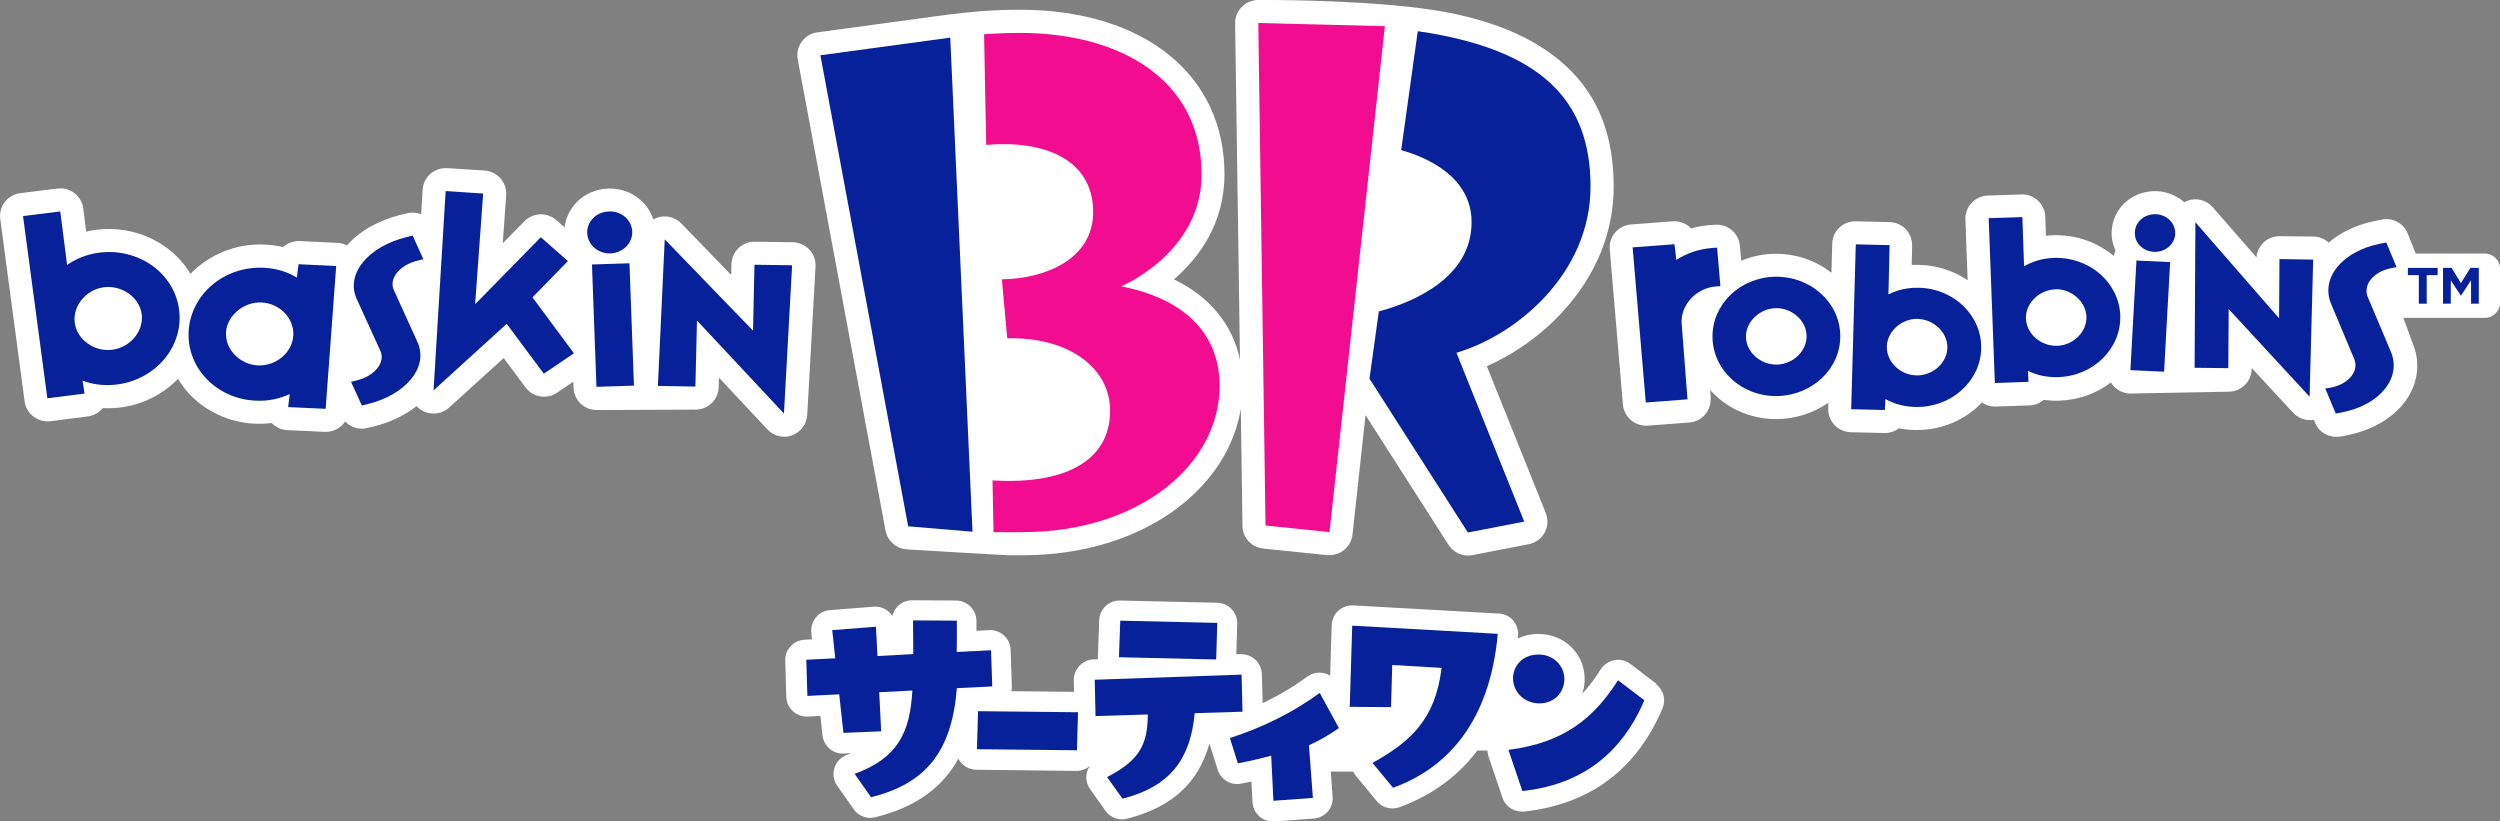 <?xml version="1.0" encoding="UTF-8"?><svg id="_イヤー_2" xmlns="http://www.w3.org/2000/svg" viewBox="0 0 190 62.42"><rect x="0" y="0" width="190" height="62.42" fill="#808080" stroke="none"/><defs><style>.cls-1{fill:#f20c90;}.cls-2{fill:#fff;}.cls-3{fill:#072199;}.cls-4{fill:#07219b;}</style></defs><g id="header_footer"><g><path class="cls-2" d="M188.85,24.16h-6.31c-.63,0-1.15-.52-1.15-1.15v-2.59c0-.63,.52-1.15,1.15-1.15h6.31c.63,0,1.15,.51,1.15,1.15v2.59c0,.63-.51,1.15-1.15,1.15"/><path class="cls-2" d="M119.07,5.07c-2.4-2.25-6.01-3.79-11.06-4.44C102.63-.06,95.67,0,95.67,0c-.47-.01-.94,.17-1.28,.51-.34,.34-.53,.79-.52,1.27l.37,25.57c-.56-2.69-2.3-4.8-5.02-6.12,1.88-1.62,3.84-4.22,3.84-7.98,0-7.54-6.05-12.45-15.4-12.51-.93,0-1.94,.03-3,.1-.53,.04-2.2,.21-2.68,.28l-9.87,1.34c-.47,.06-.9,.32-1.18,.71-.28,.39-.39,.88-.3,1.35l6.67,35.8c.15,.78,.79,1.36,1.58,1.43,0,0,7.45,.45,7.83,.45,.19,0,.37,0,.55,0,.16,0,.32,0,.47,0,4.57,0,8.77-1.3,11.85-3.66,2.61-2.01,4.25-4.61,4.72-7.47l.13,8.9c.01,.89,.69,1.63,1.57,1.72l4.87,.5c.06,0,.12,0,.18,0,.88,0,1.64-.67,1.74-1.56l.99-9.08,6.31,9.86c.33,.51,.89,.81,1.48,.81,.11,0,.22-.01,.33-.03l4.28-.83c.51-.1,.96-.42,1.21-.88,.25-.46,.28-1.01,.09-1.49l-4.48-11.16c2.15-.95,4.2-2.41,5.81-4.19,2.51-2.75,3.83-6.02,3.83-9.46,0-3.88-1.17-6.86-3.57-9.11"/><path class="cls-2" d="M60.23,18.41l-2.86-.04c-.96-.02-1.76,.75-1.78,1.71l-.02,.82-3.79-3.92c-.49-.5-1.22-.67-1.88-.42-.09,.03-.17,.07-.25,.12-.18-.57-.52-1.09-.99-1.5-.67-.58-1.54-.88-2.42-.85-.96,.03-1.84,.42-2.47,1.1-.48,.52-.78,1.17-.86,1.85l-.64-.56c-.7-.61-1.75-.57-2.41,.09l-1.65,1.68,.26-3.65c.03-.47-.12-.93-.43-1.28-.31-.35-.74-.57-1.21-.6l-2.85-.18c-.46-.03-.92,.13-1.27,.43-.35,.31-.56,.74-.59,1.21l-.11,1.87c-.34-.14-.73-.17-1.11-.07-.16,.04-.21,.05-.36,.09h-.03c-1.74,.43-3.18,1.25-4.14,2.34-.22-.11-.47-.18-.72-.19l-2.86-.14c-.49-.02-.94,.16-1.28,.46-.45-.11-.91-.17-1.38-.19-2.21-.11-4.25,.77-5.65,2.22-1.39-2.31-4.16-3.71-7.13-3.35-.27,.03-.54,.08-.8,.15l-.22-1.76c-.12-.96-1-1.64-1.96-1.52l-2.83,.35c-.46,.06-.89,.3-1.17,.67-.29,.37-.41,.84-.35,1.3l1.85,13.85c.12,.88,.87,1.52,1.74,1.52,.07,0,.15,0,.23-.01l2.83-.36c.45-.06,.85-.28,1.14-.63,.44,.02,.88,0,1.33-.05,1.69-.21,3.25-1,4.39-2.18,.22,.36,.47,.71,.76,1.04,1.26,1.41,3.11,2.28,5.07,2.37,.44,.02,.87,0,1.29-.05,.31,.32,.73,.52,1.19,.54l2.85,.13s.05,0,.08,0c.61,0,1.15-.31,1.46-.79,.33,.35,.79,.55,1.28,.55,.16,0,.32-.02,.48-.07,.09-.03,.14-.04,.21-.05l.14-.03c1.3-.32,2.43-.86,3.32-1.57,.15,.17,.33,.3,.54,.4,.24,.12,.5,.17,.76,.17,.43,0,.85-.16,1.18-.46l4.14-3.76,1.66,2.23c.56,.75,1.61,.93,2.39,.41l1.24-.84,.02,.46c.03,.95,.81,1.69,1.75,1.69l7.5-.03c.96,.02,1.76-.75,1.78-1.71l.02-.72,3.68,3.93c.34,.36,.8,.56,1.28,.56,.2,0,.4-.03,.6-.11,.66-.24,1.11-.85,1.15-1.55l.63-11.27c.03-.48-.14-.94-.47-1.29-.33-.35-.78-.55-1.26-.56"/><path class="cls-2" d="M182.95,21.85c1.11-.49,1.33-1.01,.79-2.21l-.76-1.91c-.32-.77-1.14-1.21-1.97-1.04l-.15,.03c-.07,.02-.13,.03-.24,.05h-.02c-1.44,.28-2.69,.86-3.62,1.67-.32-.29-.73-.46-1.16-.46l-2.56-.03c-.47,0-.92,.17-1.25,.5-.3,.3-.48,.69-.52,1.11l-3.32-3.81c-.48-.55-1.25-.75-1.93-.49-.08,.03-.16,.07-.24,.11-.54-.48-1.26-.8-2.05-.84h-.03c-1.83-.07-3.34,1.26-3.43,3.01-.03,.52,.07,1.03,.29,1.5-.06,.13-.11,.27-.14,.41-1.23-1.03-2.85-1.63-4.61-1.57-.18,0-.36,.02-.54,.04l-.05-1.45c-.03-.97-.85-1.73-1.81-1.69l-2.56,.08c-.47,.02-.91,.22-1.23,.56-.32,.34-.49,.8-.47,1.26l.17,4.62c-1.07-.73-2.36-1.14-3.7-1.17-.19,0-.37,0-.55,0l.03-1.46c.02-.97-.74-1.77-1.71-1.79l-2.57-.06h-.04c-.95,0-1.73,.75-1.75,1.7l-.06,2.21c-1.15-.9-2.62-1.44-4.21-1.44-.03,0-.05,0-.08,0h0c-.9,.01-1.77,.19-2.57,.53l-.1-1.14c-.08-.95-.91-1.66-1.86-1.6l-.32,.02h-.02c-.52,.04-1.03,.13-1.51,.26-.35-.37-.86-.58-1.4-.54l-3.17,.24c-.47,.04-.9,.26-1.2,.61-.3,.36-.45,.82-.41,1.28l1,11.79c.08,.91,.84,1.61,1.75,1.61,.04,0,.09,0,.13,0l3.17-.24c.46-.03,.9-.25,1.2-.61,.3-.35,.45-.81,.42-1.28l-.04-.58c.1,.11,.2,.22,.31,.32,1.25,1.22,2.92,1.89,4.7,1.89,.03,0,.07,0,.1,0,1.4-.02,2.76-.46,3.87-1.24v.43c-.03,.47,.15,.92,.47,1.26,.32,.34,.76,.53,1.23,.55l2.56,.06h.04c.4,0,.77-.13,1.06-.36,.4,.08,.81,.12,1.23,.13,.06,0,.11,0,.17,0,1.94,0,3.7-.81,4.92-2.09,.28,.19,.62,.31,.99,.31,.02,0,.04,0,.06,0l2.56-.09c.4-.01,.78-.16,1.08-.42,.39,.05,.79,.08,1.2,.06,1.44-.05,2.8-.54,3.91-1.38,.06,.09,.12,.18,.19,.26,.31,.35,.75,.55,1.22,.58l7.5-.14h.03c.46,0,.9-.18,1.23-.5,.33-.33,.52-.77,.53-1.24v-.06l3.15,3.4c.34,.37,.81,.56,1.29,.56,.09,0,.19,0,.28-.02l.09,.22c.28,.66,.92,1.07,1.61,1.07,.09,0,.18,0,.28-.02h.06c.16-.03,.25-.05,.44-.09,2.21-.43,3.98-1.58,4.84-3.18,.65-1.21,.72-2.57,.19-3.83l-.93-2.53s-.56-1.18,.55-1.67"/><path class="cls-4" d="M120.88,14.18c0-6.51-3.67-10.43-13.13-11.81l-1.26,9.04c1.78,.5,5.35,1.93,5.35,5.48,0,4.06-4.11,5.99-7.05,6.78l-.71,5.11,7.48,11.69,4.28-.83-5.15-12.83c4.59-1.35,10.19-6.03,10.19-12.63"/><polygon class="cls-1" points="95.63 1.75 96.18 39.94 101.04 40.44 105.25 1.99 95.63 1.75"/><path class="cls-1" d="M85.19,21.77s6.13-2.54,6.13-8.51c0-7.18-6.12-10.71-13.66-10.76-.92,0-1.88,.03-2.87,.1l.16,8.41c4.33-.38,8.13,1.05,8.13,5.11,0,3.59-3.68,5.07-6.94,5.11l.41,4.48c4.57-.11,7.67,2.15,7.81,5.26,.16,3.63-2.81,5.91-8.93,5.54l.08,3.93c.84,.02,1.57,0,2.22,0,8.81,0,14.96-5.09,14.96-11.12,0-4.05-2.8-6.66-7.5-7.56"/><polygon class="cls-4" points="62.35 4.2 69.02 40 73.91 40.41 72.22 2.86 62.35 4.2"/><path class="cls-3" d="M7.91,21.83c-1.37,.17-2.4,1.43-2.23,2.7,.17,1.28,1.49,2.23,2.86,2.05,1.36-.18,2.4-1.42,2.23-2.7-.16-1.27-1.5-2.22-2.86-2.05m-2.82-1.69c.7-.48,1.51-.82,2.47-.94,2.97-.37,5.68,1.55,6.05,4.32,.37,2.77-1.74,5.32-4.71,5.7-.95,.12-1.83,.01-2.63-.29l.16,.98-2.83,.36-1.85-13.85,2.83-.35,.52,4.07Z"/><path class="cls-4" d="M17.18,25.26c-.08,1.28,1.04,2.44,2.41,2.51,1.38,.07,2.63-.98,2.7-2.27,.09-1.28-1.02-2.45-2.41-2.51-1.36-.07-2.63,1-2.71,2.28m5.52-5.19l2.86,.14-.8,10.85-2.85-.13,.12-.99c-.77,.36-1.64,.55-2.6,.5-2.99-.14-5.26-2.52-5.08-5.31,.18-2.8,2.72-4.93,5.7-4.79,.96,.04,1.8,.31,2.52,.75l.13-1.02Z"/><path class="cls-4" d="M32.16,19.7c-.19,.05-.24,.06-.43,.11-1.37,.33-2.19,1.37-1.8,2.23l1.8,3.96c.86,1.88-.85,4-3.82,4.72-.18,.04-.23,.05-.41,.1l-.82-1.8c.19-.05,.24-.07,.43-.11,1.37-.33,2.2-1.37,1.8-2.24l-1.8-3.95c-.86-1.89,.85-3.99,3.82-4.71,.19-.04,.24-.06,.43-.11l.81,1.79Z"/><polygon class="cls-4" points="38.51 24.61 32.95 29.67 33.87 14.52 36.72 14.71 36.11 23.12 41.1 18.03 43.16 19.84 40.47 22.6 43.62 26.85 41.33 28.4 38.51 24.61"/><path class="cls-4" d="M47.84,20.01l.34,9.3-2.85,.09-.34-9.3,2.85-.09Zm.21-2.41c.03,.88-.71,1.62-1.65,1.66-.96,.03-1.74-.67-1.77-1.54-.04-.89,.69-1.62,1.66-1.65,.94-.04,1.73,.65,1.76,1.53"/><polygon class="cls-4" points="60.2 20.16 59.58 31.43 52.97 24.36 52.85 29.38 50 29.33 50.52 18.19 57.23 25.13 57.34 20.12 60.2 20.16"/><path class="cls-4" d="M124.09,18.8l3.17-.24,.14,1.19c.8-.51,1.72-.83,2.78-.91l.32-.02,.25,2.93-.33,.02c-1.53,.11-2.74,1.45-2.61,2.87l.44,5.71-3.17,.24-1-11.79Z"/><path class="cls-4" d="M135.02,27.71c1.25-.02,2.29-1.02,2.28-2.17,0-1.14-1.08-2.14-2.33-2.12-1.23,.02-2.29,1.04-2.28,2.17,.01,1.16,1.1,2.13,2.33,2.12m-.08-6.68c2.69-.03,4.89,1.97,4.92,4.47,.04,2.51-2.13,4.56-4.81,4.6-2.68,.04-4.87-1.97-4.9-4.48-.03-2.5,2.1-4.55,4.79-4.59"/><path class="cls-4" d="M145.76,24.23c-1.24-.02-2.33,.95-2.36,2.1-.03,1.16,1,2.17,2.24,2.2,1.23,.03,2.33-.93,2.36-2.09,.03-1.15-1.02-2.17-2.24-2.2m-2.25-1.86c.69-.35,1.46-.53,2.32-.51,2.68,.06,4.81,2.13,4.74,4.64-.07,2.5-2.31,4.48-4.99,4.42-.87-.02-1.61-.23-2.29-.6l-.04,.83-2.56-.06,.35-12.53,2.57,.06-.09,3.75Z"/><path class="cls-4" d="M156.2,21.99c-1.25,.05-2.27,1.08-2.23,2.22,.05,1.17,1.14,2.11,2.38,2.07,1.23-.04,2.26-1.06,2.22-2.23-.05-1.14-1.16-2.11-2.38-2.07m-2.37-1.74c.66-.38,1.42-.61,2.28-.64,2.68-.09,4.94,1.86,5.04,4.36,.09,2.5-2.01,4.61-4.7,4.7-.86,.03-1.63-.14-2.32-.48l.05,.84-2.56,.09-.47-12.53,2.56-.08,.13,3.74Z"/><path class="cls-4" d="M164.93,19.91l-.46,8.34-2.56-.12,.46-8.33,2.57,.12Zm.39-2.13c-.05,.79-.77,1.4-1.62,1.36-.86-.04-1.5-.71-1.45-1.5,.04-.81,.75-1.39,1.61-1.36,.84,.04,1.5,.7,1.45,1.5"/><polygon class="cls-4" points="175.8 19.73 175.53 30.15 169.38 23.49 169.35 27.98 166.79 27.95 166.85 16.89 173.21 24.19 173.24 19.69 175.8 19.73"/><path class="cls-4" d="M182.15,20.3c-.18,.03-.23,.04-.42,.08-1.35,.26-2.16,1.27-1.78,2.19l1.76,4.17c.83,1.99-.85,4.06-3.77,4.61-.19,.04-.24,.05-.42,.08l-.8-1.9c.19-.03,.23-.04,.42-.07,1.35-.26,2.17-1.26,1.78-2.18l-1.75-4.17c-.84-1.99,.86-4.04,3.77-4.6,.19-.03,.24-.05,.42-.08l.79,1.9Z"/><path class="cls-2" d="M125.91,51.98l-2-1.52c-.34-.26-.79-.37-1.21-.29-.43,.08-.8,.33-1.04,.69-.43,.68-.89,1.31-1.41,1.86,.1-.29,.16-.6,.18-.92v-.03c.09-1.9-1.35-3.47-3.27-3.58-.66-.04-1.27,.08-1.81,.34,0-.07,.02-.15,.02-.22,.04-.42-.1-.83-.37-1.15-.27-.32-.67-.51-1.09-.53l-11.06-.62c-.42-.02-.83,.12-1.14,.41-.31,.28-.49,.68-.5,1.1l-.12,3.83c-.14-.09-.3-.15-.47-.19-.44-.1-.89,0-1.26,.26-1.05,.77-2.18,1.44-3.4,2.02l-.06-2.21c-.01-.41-.19-.81-.49-1.09-.3-.28-.7-.43-1.12-.42h-.33l.07-2.32c.01-.41-.14-.81-.43-1.11-.28-.3-.68-.47-1.09-.48l-7.38-.17c-.85-.02-1.56,.65-1.59,1.5l-.1,2.77c0,.07,0,.13,0,.2h-.33c-.85,.04-1.51,.75-1.5,1.59l.02,.88-4.77-.05c.03-.13,.05-.27,.04-.41l-.09-2.73c-.01-.42-.19-.81-.5-1.09-.31-.28-.71-.43-1.13-.41l-.97,.05c0-.27,0-.52,0-.77-.01-.84-.7-1.52-1.54-1.53l-3.33-.02h-.01c-.41,0-.81,.16-1.1,.46-.2,.2-.34,.46-.41,.73-.08-.12-.17-.23-.28-.32-.31-.28-.73-.41-1.14-.38l-3.32,.26c-.42,.03-.81,.23-1.07,.56-.27,.32-.39,.74-.35,1.16l.05,.5-.56,.03c-.84,.04-1.5,.75-1.47,1.59l.08,2.75c.01,.42,.19,.81,.5,1.09,.31,.28,.71,.43,1.13,.41l.96-.05,.16,1.48c.09,.81,.79,1.42,1.61,1.38l.59-.03c-.11,.04-.22,.09-.34,.13-.45,.16-.81,.53-.95,.99-.15,.46-.07,.96,.21,1.36l1.25,1.78c.29,.42,.77,.66,1.27,.66,.12,0,.25-.02,.38-.05,2.44-.61,4.24-1.67,5.5-3.24,.3-.37,.56-.77,.8-1.21,.07,.13,.15,.25,.26,.36,.29,.3,.68,.47,1.1,.48l7.6,.09h.02c.39,0,.75-.15,1.02-.38-.1,.15-.18,.32-.23,.51-.1,.43-.01,.89,.25,1.26l1.17,1.64c.3,.42,.77,.65,1.26,.65,.13,0,.26-.02,.38-.05,3.39-.86,5.42-2.7,6.26-5.72,0,.03,.01,.06,.02,.09l.61,1.92c.24,.75,1,1.2,1.77,1.05,.27-.05,.53-.1,.79-.16l.08,1.56c.02,.42,.21,.81,.52,1.08,.28,.25,.65,.39,1.03,.39,.04,0,.08,0,.11,0l3-.22c.41-.03,.79-.22,1.06-.53,.27-.31,.4-.72,.37-1.13l-.14-1.91h1.71c.06,.12,.13,.24,.22,.35l1.56,1.89c.3,.36,.74,.56,1.2,.56,.17,0,.35-.03,.52-.09,1.97-.71,4.18-1.99,5.93-4.31h.77c0,.15,.03,.31,.08,.46l1.06,3.13c.22,.64,.81,1.05,1.47,1.05,.06,0,.11,0,.17,0,5-.55,8.54-3.18,10.52-7.84,.28-.65,.08-1.41-.49-1.84"/><path class="cls-4" d="M75.4,52.17l-2.68,.13c-.38,4.87-2.4,7.26-6.52,8.29l-1.25-1.78c3.31-1.2,4.21-3.17,4.39-6.33l-2.52,.13,.15,2.97-2.87,.12-.32-2.93-2.42,.12-.08-2.75,2.2-.11-.23-2.14,3.32-.26,.12,2.23,2.72-.15c0-.85-.01-1.57-.02-2.56l3.33,.02c.01,.72,0,1.55-.01,2.38l2.61-.13,.09,2.73Z"/><polygon class="cls-4" points="74.33 54.05 81.93 54.13 81.85 57.02 74.25 56.94 74.33 54.05"/><path class="cls-4" d="M94.44,54.09l-3.64,.11c-.33,3.53-1.9,5.59-5.49,6.5l-1.17-1.64c2.13-1.13,3.04-2.14,3.09-4.52v-.24l-3.97,.12-.06-2.76,11.16-.39,.07,2.82Zm-1.93-6.74l-.08,2.77-7.39-.17,.1-2.78,7.38,.17Z"/><path class="cls-4" d="M101.75,55.34c-.65,.45-1.4,.91-2.27,1.3l.3,4-3,.22-.17-3.43c-.84,.23-1.71,.43-2.53,.58l-.61-1.92c2.46-.79,4.77-1.92,6.83-3.43l1.46,2.68Z"/><path class="cls-4" d="M102.77,47.55l11.06,.62c-.59,6.62-3.79,10.2-7.96,11.7l-1.56-1.89c2.84-1.58,4.78-3.27,5.25-7.22l-3.75-.22-.09,3.2-3.14-.02,.19-6.17Z"/><path class="cls-4" d="M124.97,53.22c-1.84,4.33-5.08,6.45-9.27,6.9l-1.06-3.13c4.26-.54,6.52-2.45,8.33-5.29l2,1.52Zm-9.98-1.77c.09-1.08,.96-1.77,2.08-1.7,1.1,.06,1.87,.94,1.82,1.96-.07,1.1-.95,1.82-2.06,1.74-1.1-.08-1.88-.95-1.84-2"/><polygon class="cls-4" points="183.83 20.91 183 20.91 183 20.36 185.26 20.36 185.26 20.91 184.43 20.91 184.43 23.08 183.83 23.08 183.83 20.91"/><polygon class="cls-4" points="185.67 20.36 186.32 20.36 187.03 21.51 187.75 20.36 188.39 20.36 188.39 23.08 187.8 23.08 187.8 21.3 187.04 22.46 187.02 22.46 186.26 21.31 186.26 23.08 185.67 23.08 185.67 20.36"/></g></g></svg>